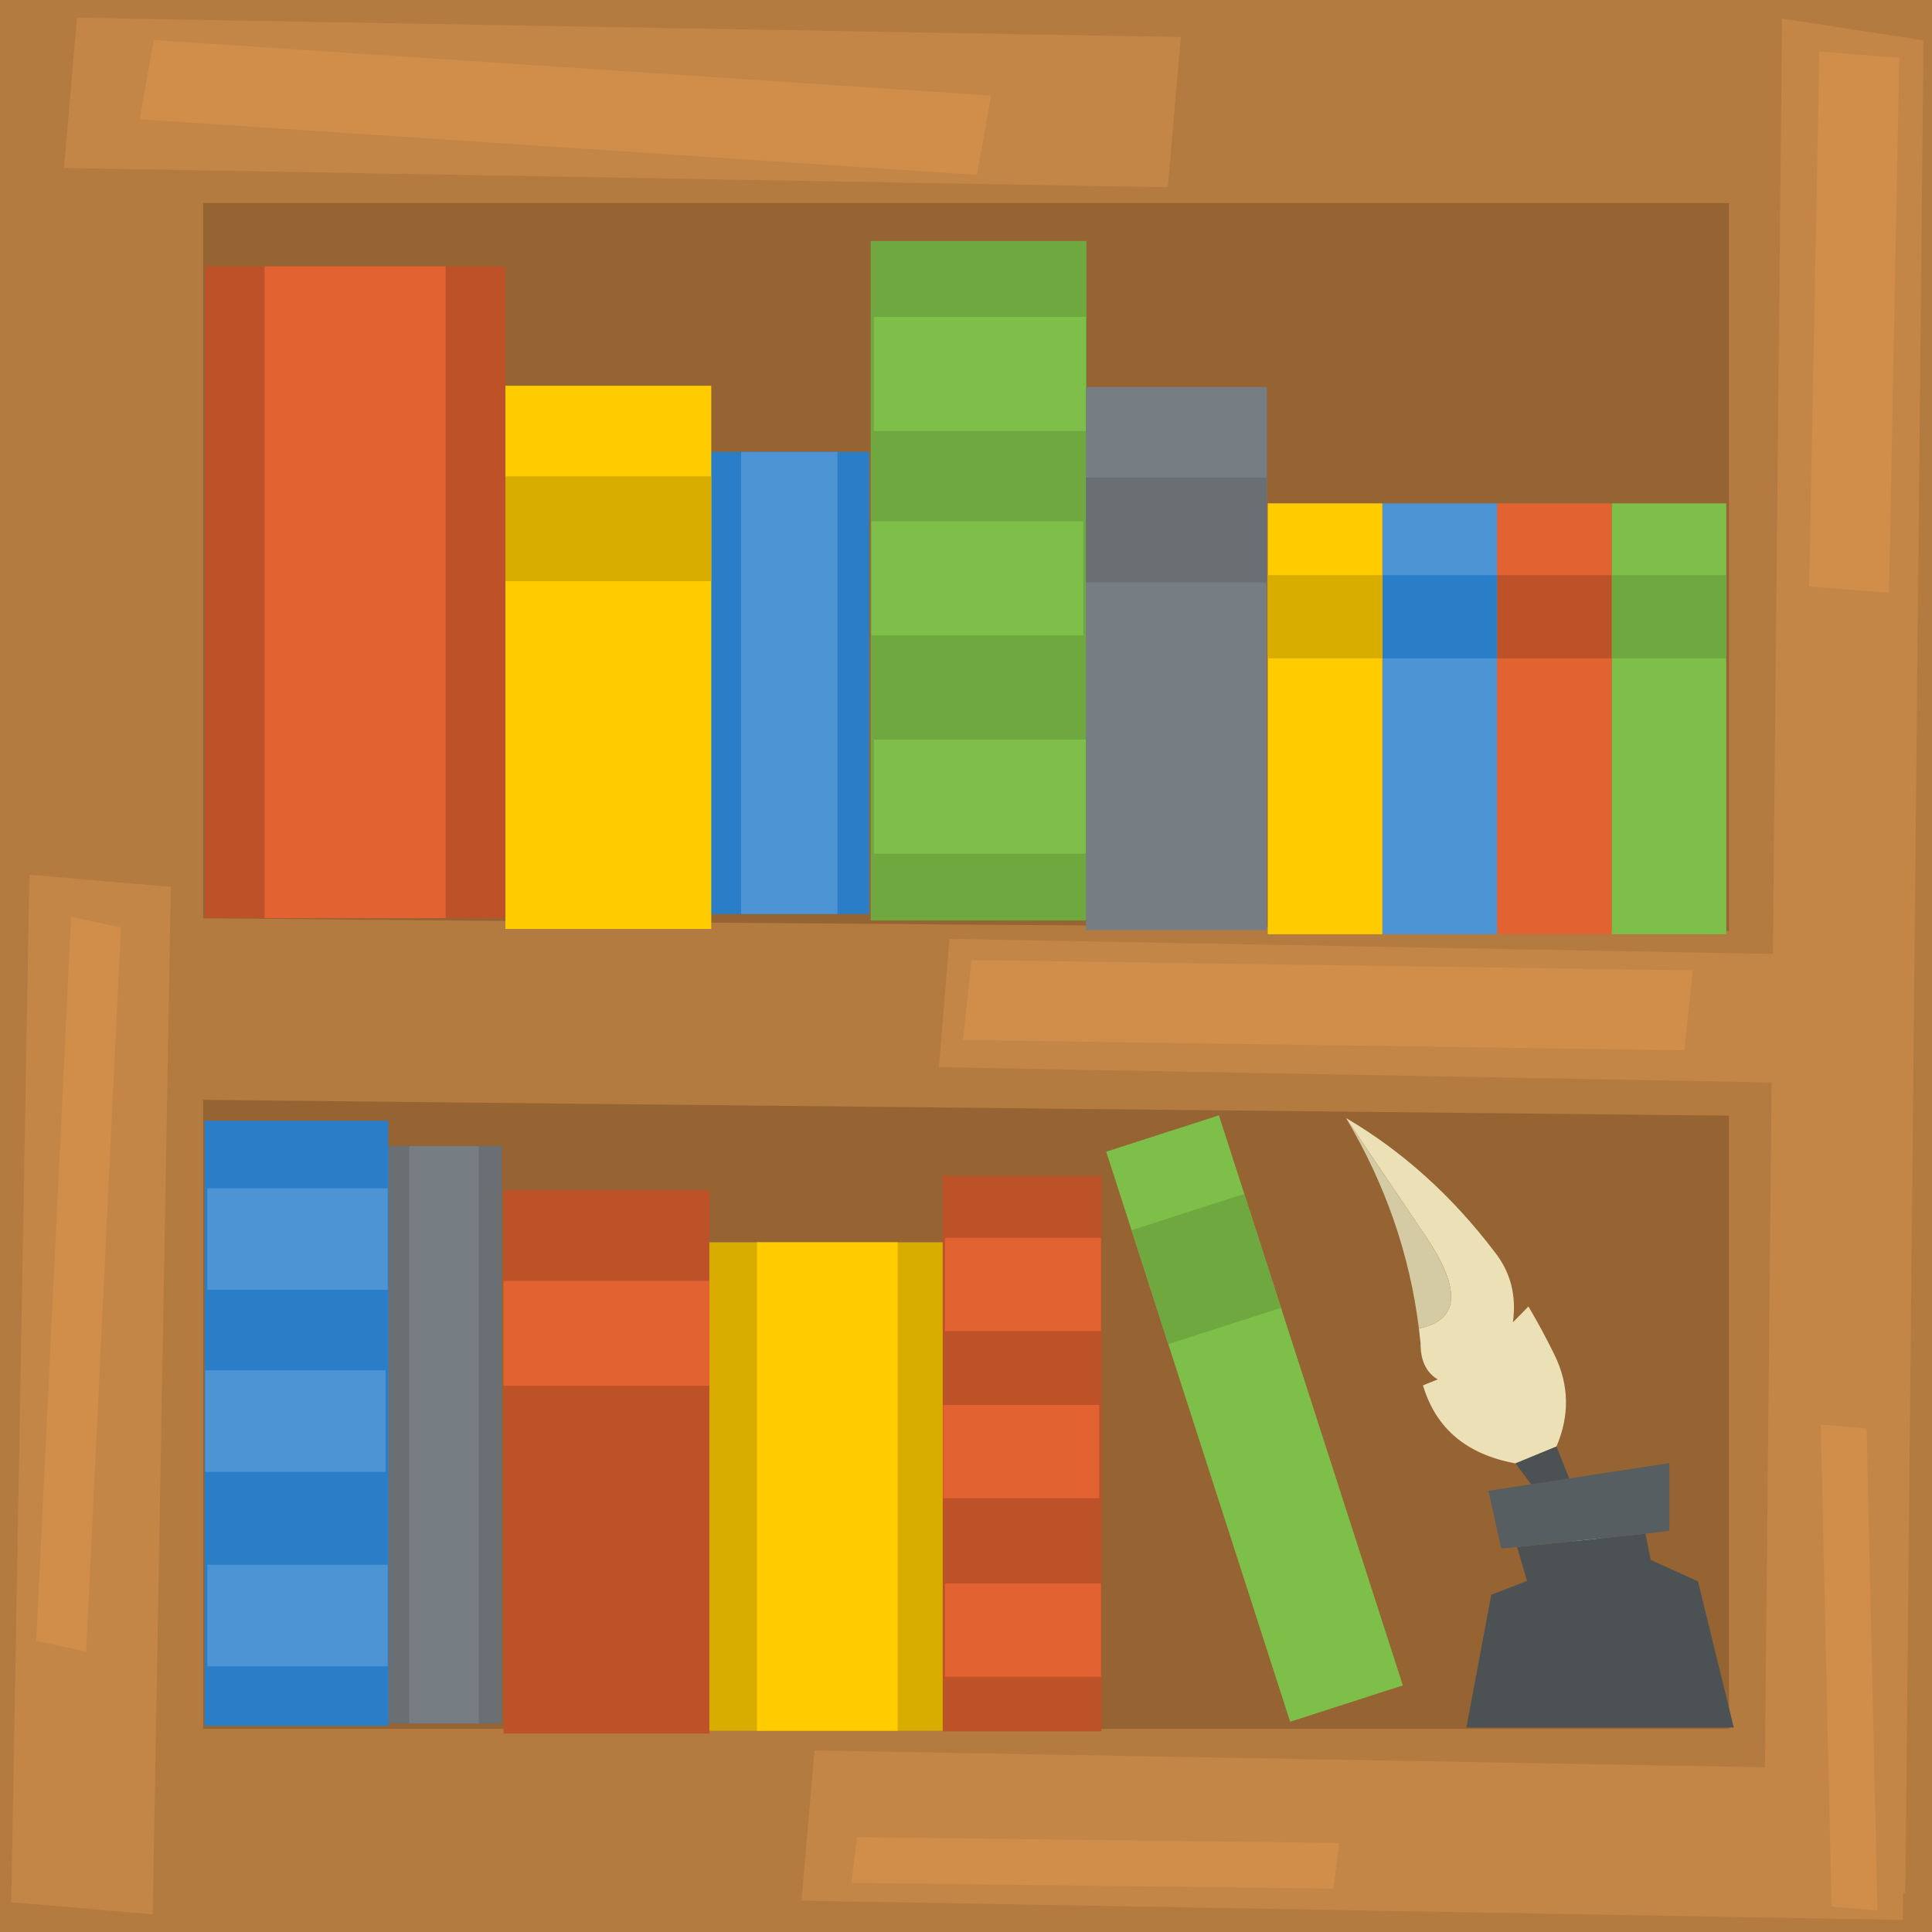 <?xml version="1.0" encoding="UTF-8" standalone="no"?>
<!-- Created with Inkscape (http://www.inkscape.org/) -->

<svg
   xmlns:dc="http://purl.org/dc/elements/1.1/"
   xmlns:cc="http://creativecommons.org/ns#"
   xmlns:rdf="http://www.w3.org/1999/02/22-rdf-syntax-ns#"
   xmlns:svg="http://www.w3.org/2000/svg"
   xmlns="http://www.w3.org/2000/svg"
   xmlns:sodipodi="http://sodipodi.sourceforge.net/DTD/sodipodi-0.dtd"
   xmlns:inkscape="http://www.inkscape.org/namespaces/inkscape"
   width="16.933mm"
   height="16.933mm"
   viewBox="0 0 16.933 16.933"
   version="1.1"
   id="svg3539"
   inkscape:version="0.92.4 (5da689c313, 2019-01-14)"
   sodipodi:docname="Bookshelf.svg">
  <defs
     id="defs3533" />
  <sodipodi:namedview
     id="base"
     pagecolor="#ffffff"
     bordercolor="#666666"
     borderopacity="1.0"
     inkscape:pageopacity="0.0"
     inkscape:pageshadow="2"
     inkscape:zoom="4.3039601"
     inkscape:cx="49.693516"
     inkscape:cy="18.397432"
     inkscape:document-units="mm"
     inkscape:current-layer="layer1"
     showgrid="false"
     inkscape:window-width="2160"
     inkscape:window-height="1346"
     inkscape:window-x="-11"
     inkscape:window-y="-11"
     inkscape:window-maximized="1" />
  <g
     inkscape:label="Layer 1"
     inkscape:groupmode="layer"
     id="layer1"
     transform="translate(-38.79,-133.635)">
    <g
       style="fill:#bd5229;fill-opacity:1;stroke-width:2.728"
       transform="matrix(0,0.452,0.297,0,9.151,135.213)"
       id="g4426" />
    <g
       id="g4531"
       inkscape:export-filename="C:\Users\Rob\Minetest\minetest-5.0.1-win64\textures\Kenney\default\default_bookshelf.png"
       inkscape:export-xdpi="95.999977"
       inkscape:export-ydpi="95.999977">
      <rect
         y="133.635"
         x="38.79"
         height="16.933"
         width="16.933"
         id="rect4116"
         style="opacity:1;fill:#966432;fill-opacity:1;fill-rule:nonzero;stroke:none;stroke-width:0.529;stroke-linecap:butt;stroke-linejoin:round;stroke-miterlimit:4;stroke-dasharray:none;stroke-dashoffset:0;stroke-opacity:1;paint-order:normal" />
      <path
         sodipodi:nodetypes="cccccccc"
         inkscape:connector-curvature="0"
         style="fill:#b47b41;fill-opacity:1;stroke:none;stroke-width:0.265"
         d="m 55.117,142.698 -0.026,0.727 -15.743,-0.163 0.013,-0.53 0.053,-1.06 0.728,0.007 c 5.005,0.051 9.918,0.073 14.923,0.126 l 0.053,0.894"
         id="path4134" />
      <rect
         style="opacity:1;fill:#b47b41;fill-opacity:1;fill-rule:nonzero;stroke:none;stroke-width:0.529;stroke-linecap:butt;stroke-linejoin:round;stroke-miterlimit:4;stroke-dasharray:none;stroke-dashoffset:0;stroke-opacity:1;paint-order:normal"
         id="rect4138"
         width="1.78"
         height="16.933"
         x="38.79"
         y="133.635" />
      <rect
         y="133.635"
         x="53.944"
         height="16.933"
         width="1.78"
         id="rect4140"
         style="opacity:1;fill:#b47b41;fill-opacity:1;fill-rule:nonzero;stroke:none;stroke-width:0.529;stroke-linecap:butt;stroke-linejoin:round;stroke-miterlimit:4;stroke-dasharray:none;stroke-dashoffset:0;stroke-opacity:1;paint-order:normal" />
      <path
         id="path4454"
         d="m 54.866,143.132 -7.846,-0.144 0.092,-1.124 7.846,0.144 -0.092,1.124"
         style="fill:#c48647;fill-opacity:1;stroke:none;stroke-width:0.265"
         inkscape:connector-curvature="0"
         sodipodi:nodetypes="ccccc" />
      <rect
         transform="rotate(90)"
         style="opacity:1;fill:#b47b41;fill-opacity:1;fill-rule:nonzero;stroke:none;stroke-width:0.529;stroke-linecap:butt;stroke-linejoin:round;stroke-miterlimit:4;stroke-dasharray:none;stroke-dashoffset:0;stroke-opacity:1;paint-order:normal"
         id="rect4142"
         width="1.78"
         height="16.933"
         x="133.635"
         y="-55.724" />
      <rect
         y="-55.724"
         x="148.788"
         height="16.933"
         width="1.78"
         id="rect4144"
         style="opacity:1;fill:#b47b41;fill-opacity:1;fill-rule:nonzero;stroke:none;stroke-width:0.529;stroke-linecap:butt;stroke-linejoin:round;stroke-miterlimit:4;stroke-dasharray:none;stroke-dashoffset:0;stroke-opacity:1;paint-order:normal"
         transform="rotate(90)" />
      <path
         id="path4450"
         d="m 55.468,150.462 -9.653,-0.169 0.114,-1.316 9.544,0.169 -0.005,1.316"
         style="fill:#c48647;fill-opacity:1;stroke:none;stroke-width:0.265"
         inkscape:connector-curvature="0"
         sodipodi:nodetypes="ccccc" />
      <path
         sodipodi:nodetypes="ccccc"
         inkscape:connector-curvature="0"
         style="fill:#c48647;fill-opacity:1;stroke:none;stroke-width:0.265"
         d="m 49.025,135.276 -9.674,-0.169 0.114,-1.316 9.674,0.169 -0.114,1.316"
         id="path4444" />
      <path
         id="path4146"
         d="m 47.352,135.167 -7.338,-0.487 0.124,-0.694 7.338,0.487 -0.124,0.694"
         style="fill:#d08e4a;stroke:none;stroke-width:0.265"
         inkscape:connector-curvature="0"
         sodipodi:nodetypes="ccccc" />
      <path
         id="path4446"
         d="m 40.287,141.408 -0.159,9.005 -1.239,-0.106 0.159,-9.005 1.239,0.106"
         style="fill:#c48647;fill-opacity:1;stroke:none;stroke-width:0.265"
         inkscape:connector-curvature="0"
         sodipodi:nodetypes="ccccc" />
      <path
         sodipodi:nodetypes="ccccc"
         inkscape:connector-curvature="0"
         style="fill:#d08e4a;stroke:none;stroke-width:0.265"
         d="m 39.85,141.764 -0.305,6.345 -0.437,-0.092 0.305,-6.345 0.437,0.092"
         id="path4150" />
      <path
         sodipodi:nodetypes="ccccc"
         inkscape:connector-curvature="0"
         style="fill:#c48647;fill-opacity:1;stroke:none;stroke-width:0.265"
         d="m 55.648,133.989 -0.159,16.236 -1.239,-0.191 0.159,-16.236 1.239,0.191"
         id="path4448" />
      <path
         id="path4148"
         d="m 50.477,150.188 -4.225,-0.051 0.05,-0.4 4.225,0.051 -0.05,0.4"
         style="fill:#d08e4a;stroke:none;stroke-width:0.265"
         inkscape:connector-curvature="0"
         sodipodi:nodetypes="ccccc" />
      <path
         id="path4152"
         d="m 55.436,134.142 -0.09,4.688 -0.7,-0.055 0.09,-4.688 0.7,0.055"
         style="fill:#d08e4a;stroke:none;stroke-width:0.265"
         inkscape:connector-curvature="0"
         sodipodi:nodetypes="ccccc" />
      <g
         style="fill:#bd5229;fill-opacity:1;stroke-width:1.058"
         transform="matrix(1,0,0,0.894,13.224,13.849)"
         id="g4187">
        <rect
           style="opacity:1;fill:#bd5229;fill-opacity:1;fill-rule:nonzero;stroke:none;stroke-width:0.56;stroke-linecap:butt;stroke-linejoin:round;stroke-miterlimit:4;stroke-dasharray:none;stroke-dashoffset:0;stroke-opacity:1;paint-order:normal"
           id="rect4179"
           width="2.63"
           height="6.39"
           x="27.364"
           y="136.6" />
        <rect
           y="136.6"
           x="27.885"
           height="6.39"
           width="1.587"
           id="rect4181"
           style="opacity:1;fill:#e26231;fill-opacity:1;fill-rule:nonzero;stroke:none;stroke-width:0.56;stroke-linecap:butt;stroke-linejoin:round;stroke-miterlimit:4;stroke-dasharray:none;stroke-dashoffset:0;stroke-opacity:1;paint-order:normal" />
      </g>
      <g
         id="g4235"
         transform="matrix(0.532,0,0,0.634,30.451,50.991)"
         style="fill:#4c94d4;fill-opacity:1;stroke-width:1.721">
        <rect
           y="136.6"
           x="27.364"
           height="6.39"
           width="2.63"
           id="rect4231"
           style="opacity:1;fill:#2a7dc7;fill-opacity:1;fill-rule:nonzero;stroke:none;stroke-width:0.91;stroke-linecap:butt;stroke-linejoin:round;stroke-miterlimit:4;stroke-dasharray:none;stroke-dashoffset:0;stroke-opacity:1;paint-order:normal" />
        <rect
           style="opacity:1;fill:#4c94d4;fill-opacity:1;fill-rule:nonzero;stroke:none;stroke-width:0.91;stroke-linecap:butt;stroke-linejoin:round;stroke-miterlimit:4;stroke-dasharray:none;stroke-dashoffset:0;stroke-opacity:1;paint-order:normal"
           id="rect4233"
           width="1.587"
           height="6.39"
           x="27.885"
           y="136.6" />
      </g>
      <g
         id="g4277"
         transform="matrix(0.388,0,0,0.792,31.551,35.492)"
         style="fill:#6a6f74;fill-opacity:1;stroke-width:1.803">
        <rect
           y="136.6"
           x="27.364"
           height="6.39"
           width="2.63"
           id="rect4273"
           style="opacity:1;fill:#6a6f74;fill-opacity:1;fill-rule:nonzero;stroke:none;stroke-width:0.954;stroke-linecap:butt;stroke-linejoin:round;stroke-miterlimit:4;stroke-dasharray:none;stroke-dashoffset:0;stroke-opacity:1;paint-order:normal" />
        <rect
           style="opacity:1;fill:#767d83;fill-opacity:1;fill-rule:nonzero;stroke:none;stroke-width:0.954;stroke-linecap:butt;stroke-linejoin:round;stroke-miterlimit:4;stroke-dasharray:none;stroke-dashoffset:0;stroke-opacity:1;paint-order:normal"
           id="rect4275"
           width="1.571"
           height="6.39"
           x="27.901"
           y="136.6" />
      </g>
      <g
         style="fill:#bd5229;fill-opacity:1;stroke-width:1.379"
         transform="matrix(0.785,0,0,0.67,23.522,53.001)"
         id="g4283">
        <rect
           style="opacity:1;fill:#d9ad00;fill-opacity:1;fill-rule:nonzero;stroke:none;stroke-width:0.73;stroke-linecap:butt;stroke-linejoin:round;stroke-miterlimit:4;stroke-dasharray:none;stroke-dashoffset:0;stroke-opacity:1;paint-order:normal"
           id="rect4279"
           width="2.63"
           height="6.39"
           x="27.364"
           y="136.6" />
        <rect
           y="136.6"
           x="27.901"
           height="6.39"
           width="1.571"
           id="rect4281"
           style="opacity:1;fill:#ffcc00;fill-opacity:1;fill-rule:nonzero;stroke:none;stroke-width:0.73;stroke-linecap:butt;stroke-linejoin:round;stroke-miterlimit:4;stroke-dasharray:none;stroke-dashoffset:0;stroke-opacity:1;paint-order:normal" />
      </g>
      <g
         id="g4289"
         transform="matrix(0.686,0,0,0.745,24.431,42.301)"
         style="fill:#bd5229;fill-opacity:1;stroke-width:1.399">
        <rect
           y="136.6"
           x="27.364"
           height="6.39"
           width="2.63"
           id="rect4285"
           style="opacity:1;fill:#bd5229;fill-opacity:1;fill-rule:nonzero;stroke:none;stroke-width:0.74;stroke-linecap:butt;stroke-linejoin:round;stroke-miterlimit:4;stroke-dasharray:none;stroke-dashoffset:0;stroke-opacity:1;paint-order:normal" />
        <rect
           style="opacity:1;fill:#e26231;fill-opacity:1;fill-rule:nonzero;stroke:none;stroke-width:0.74;stroke-linecap:butt;stroke-linejoin:round;stroke-miterlimit:4;stroke-dasharray:none;stroke-dashoffset:0;stroke-opacity:1;paint-order:normal"
           id="rect4287"
           width="2.63"
           height="1.234"
           x="27.364"
           y="137.665" />
      </g>
      <g
         style="fill:#bd5229;fill-opacity:1;stroke-width:1.399"
         transform="matrix(0.686,0,0,0.745,24.448,35.249)"
         id="g4295">
        <rect
           style="opacity:1;fill:#ffcc00;fill-opacity:1;fill-rule:nonzero;stroke:none;stroke-width:0.74;stroke-linecap:butt;stroke-linejoin:round;stroke-miterlimit:4;stroke-dasharray:none;stroke-dashoffset:0;stroke-opacity:1;paint-order:normal"
           id="rect4291"
           width="2.63"
           height="6.39"
           x="27.364"
           y="136.6" />
        <rect
           y="137.665"
           x="27.364"
           height="1.234"
           width="2.63"
           id="rect4293"
           style="opacity:1;fill:#d9ad00;fill-opacity:1;fill-rule:nonzero;stroke:none;stroke-width:0.74;stroke-linecap:butt;stroke-linejoin:round;stroke-miterlimit:4;stroke-dasharray:none;stroke-dashoffset:0;stroke-opacity:1;paint-order:normal" />
      </g>
      <g
         id="g4301"
         transform="matrix(0.382,0,0,0.591,42.462,57.316)"
         style="fill:#bd5229;fill-opacity:1;stroke-width:2.105">
        <rect
           y="136.6"
           x="27.364"
           height="6.39"
           width="2.63"
           id="rect4297"
           style="opacity:1;fill:#7dbf49;fill-opacity:1;fill-rule:nonzero;stroke:none;stroke-width:1.114;stroke-linecap:butt;stroke-linejoin:round;stroke-miterlimit:4;stroke-dasharray:none;stroke-dashoffset:0;stroke-opacity:1;paint-order:normal" />
        <rect
           style="opacity:1;fill:#6ea83f;fill-opacity:1;fill-rule:nonzero;stroke:none;stroke-width:1.114;stroke-linecap:butt;stroke-linejoin:round;stroke-miterlimit:4;stroke-dasharray:none;stroke-dashoffset:0;stroke-opacity:1;paint-order:normal"
           id="rect4299"
           width="2.63"
           height="1.234"
           x="27.364"
           y="137.665" />
      </g>
      <g
         style="fill:#bd5229;fill-opacity:1;stroke-width:2.105"
         transform="matrix(0.382,0,0,0.591,41.457,57.316)"
         id="g4307">
        <rect
           style="opacity:1;fill:#e26231;fill-opacity:1;fill-rule:nonzero;stroke:none;stroke-width:1.114;stroke-linecap:butt;stroke-linejoin:round;stroke-miterlimit:4;stroke-dasharray:none;stroke-dashoffset:0;stroke-opacity:1;paint-order:normal"
           id="rect4303"
           width="2.63"
           height="6.39"
           x="27.364"
           y="136.6" />
        <rect
           y="137.665"
           x="27.364"
           height="1.234"
           width="2.63"
           id="rect4305"
           style="opacity:1;fill:#bd5229;fill-opacity:1;fill-rule:nonzero;stroke:none;stroke-width:1.114;stroke-linecap:butt;stroke-linejoin:round;stroke-miterlimit:4;stroke-dasharray:none;stroke-dashoffset:0;stroke-opacity:1;paint-order:normal" />
      </g>
      <g
         id="g4313"
         transform="matrix(0.382,0,0,0.591,40.453,57.316)"
         style="fill:#bd5229;fill-opacity:1;stroke-width:2.105">
        <rect
           y="136.6"
           x="27.364"
           height="6.39"
           width="2.63"
           id="rect4309"
           style="opacity:1;fill:#4c94d4;fill-opacity:1;fill-rule:nonzero;stroke:none;stroke-width:1.114;stroke-linecap:butt;stroke-linejoin:round;stroke-miterlimit:4;stroke-dasharray:none;stroke-dashoffset:0;stroke-opacity:1;paint-order:normal" />
        <rect
           style="opacity:1;fill:#2a7dc7;fill-opacity:1;fill-rule:nonzero;stroke:none;stroke-width:1.114;stroke-linecap:butt;stroke-linejoin:round;stroke-miterlimit:4;stroke-dasharray:none;stroke-dashoffset:0;stroke-opacity:1;paint-order:normal"
           id="rect4311"
           width="2.63"
           height="1.234"
           x="27.364"
           y="137.665" />
      </g>
      <path
         sodipodi:nodetypes="ccccc"
         inkscape:connector-curvature="0"
         style="fill:#d08e4a;stroke:none;stroke-width:0.265"
         d="m 53.552,142.84 -6.321,-0.09 0.074,-0.7 6.321,0.09 -0.074,0.7"
         id="path4136" />
      <g
         style="stroke-width:3.855"
         transform="matrix(-0.258,0.022,0.022,0.258,57.957,106.077)"
         id="g4361">
        <path
           inkscape:connector-curvature="0"
           style="fill:#ece1b6;stroke:none;stroke-width:1.02"
           d="m 34.464,153.015 q -0.807,-1.521 -0.198,-3.096 0.344,-0.886 0.741,-1.707 l 0.569,0.489 q -0.304,-1.336 0.41,-2.421 1.918,-3.029 4.63,-4.948 L 38.274,145.541 q -1.601,2.857 0.489,3.096 l -0.013,0.503 q 0.079,0.873 -0.476,1.27 l 0.516,0.159 q -0.463,2.236 -2.897,2.897 l -1.429,-0.45"
           id="path678" />
        <path
           inkscape:connector-curvature="0"
           style="fill:#d4caa4;stroke:none;stroke-width:1.02"
           d="m 40.616,141.334 q -1.707,3.519 -1.852,7.303 -2.09,-0.238 -0.489,-3.096 l 2.342,-4.207"
           id="path680" />
        <path
           inkscape:connector-curvature="0"
           style="fill:#4c5154;stroke:none;stroke-width:1.02"
           d="m 35.893,153.465 -1.733,2.791 -0.582,-0.331 0.886,-2.91 1.429,0.45"
           id="path682" />
        <path
           inkscape:connector-curvature="0"
           style="fill:#cbcbcb;stroke:none;stroke-width:1.02"
           d="m 34.16,156.257 0.172,0.847 -1.442,1.455 v -1.984 l 0.688,-0.648 0.582,0.331"
           id="path684" />
      </g>
      <path
         id="path668"
         d="m 52.086,147.194 1.126,-0.117 0.046,0.23 0.414,0.188 0.314,1.281 h -2.344 l 0.218,-1.164 0.314,-0.121 -0.088,-0.297"
         style="fill:#4c5154;stroke:none;stroke-width:0.265"
         inkscape:connector-curvature="0" />
      <path
         id="path666"
         d="m 52.086,147.194 -0.138,0.013 -0.113,-0.506 1.586,-0.243 v 0.594 l -0.209,0.025 -1.126,0.117"
         style="fill:#565e62;stroke:none;stroke-width:0.265"
         inkscape:connector-curvature="0" />
      <g
         id="g4367"
         transform="matrix(0.719,0,0,0.932,26.747,8.436)"
         style="fill:#bd5229;fill-opacity:1;stroke-width:1.222">
        <rect
           y="136.6"
           x="27.364"
           height="6.39"
           width="2.63"
           id="rect4363"
           style="opacity:1;fill:#6ea83f;fill-opacity:1;fill-rule:nonzero;stroke:none;stroke-width:0.646;stroke-linecap:butt;stroke-linejoin:round;stroke-miterlimit:4;stroke-dasharray:none;stroke-dashoffset:0;stroke-opacity:1;paint-order:normal" />
        <rect
           style="opacity:1;fill:#7dbf49;fill-opacity:1;fill-rule:nonzero;stroke:none;stroke-width:0.646;stroke-linecap:butt;stroke-linejoin:round;stroke-miterlimit:4;stroke-dasharray:none;stroke-dashoffset:0;stroke-opacity:1;paint-order:normal"
           id="rect4365"
           width="2.584"
           height="1.073"
           x="27.402"
           y="137.314" />
        <rect
           y="141.289"
           x="27.402"
           height="1.073"
           width="2.584"
           id="rect4369"
           style="opacity:1;fill:#7dbf49;fill-opacity:1;fill-rule:nonzero;stroke:none;stroke-width:0.646;stroke-linecap:butt;stroke-linejoin:round;stroke-miterlimit:4;stroke-dasharray:none;stroke-dashoffset:0;stroke-opacity:1;paint-order:normal" />
        <rect
           y="139.236"
           x="27.371"
           height="1.073"
           width="2.584"
           id="rect4371"
           style="opacity:1;fill:#7dbf49;fill-opacity:1;fill-rule:nonzero;stroke:none;stroke-width:0.646;stroke-linecap:butt;stroke-linejoin:round;stroke-miterlimit:4;stroke-dasharray:none;stroke-dashoffset:0;stroke-opacity:1;paint-order:normal" />
      </g>
      <g
         style="fill:#bd5229;fill-opacity:1;stroke-width:1.404"
         transform="matrix(0.612,0,0,0.83,23.837,30.079)"
         id="g4381">
        <rect
           style="opacity:1;fill:#2a7dc7;fill-opacity:1;fill-rule:nonzero;stroke:none;stroke-width:0.743;stroke-linecap:butt;stroke-linejoin:round;stroke-miterlimit:4;stroke-dasharray:none;stroke-dashoffset:0;stroke-opacity:1;paint-order:normal"
           id="rect4373"
           width="2.63"
           height="6.39"
           x="27.364"
           y="136.6" />
        <rect
           y="137.314"
           x="27.402"
           height="1.073"
           width="2.584"
           id="rect4375"
           style="opacity:1;fill:#4c94d4;fill-opacity:1;fill-rule:nonzero;stroke:none;stroke-width:0.743;stroke-linecap:butt;stroke-linejoin:round;stroke-miterlimit:4;stroke-dasharray:none;stroke-dashoffset:0;stroke-opacity:1;paint-order:normal" />
        <rect
           style="opacity:1;fill:#4c94d4;fill-opacity:1;fill-rule:nonzero;stroke:none;stroke-width:0.743;stroke-linecap:butt;stroke-linejoin:round;stroke-miterlimit:4;stroke-dasharray:none;stroke-dashoffset:0;stroke-opacity:1;paint-order:normal"
           id="rect4377"
           width="2.584"
           height="1.073"
           x="27.402"
           y="141.289" />
        <rect
           style="opacity:1;fill:#4c94d4;fill-opacity:1;fill-rule:nonzero;stroke:none;stroke-width:0.743;stroke-linecap:butt;stroke-linejoin:round;stroke-miterlimit:4;stroke-dasharray:none;stroke-dashoffset:0;stroke-opacity:1;paint-order:normal"
           id="rect4379"
           width="2.584"
           height="1.073"
           x="27.371"
           y="139.236" />
      </g>
      <g
         style="fill:#bd5229;fill-opacity:1;stroke-width:1.492"
         transform="matrix(0.603,0,0,0.745,31.807,35.26)"
         id="g4408">
        <rect
           style="opacity:1;fill:#767d83;fill-opacity:1;fill-rule:nonzero;stroke:none;stroke-width:0.79;stroke-linecap:butt;stroke-linejoin:round;stroke-miterlimit:4;stroke-dasharray:none;stroke-dashoffset:0;stroke-opacity:1;paint-order:normal"
           id="rect4404"
           width="2.63"
           height="6.39"
           x="27.364"
           y="136.6" />
        <rect
           y="137.665"
           x="27.364"
           height="1.234"
           width="2.63"
           id="rect4406"
           style="opacity:1;fill:#6a6f74;fill-opacity:1;fill-rule:nonzero;stroke:none;stroke-width:0.79;stroke-linecap:butt;stroke-linejoin:round;stroke-miterlimit:4;stroke-dasharray:none;stroke-dashoffset:0;stroke-opacity:1;paint-order:normal" />
      </g>
      <g
         id="g4414"
         transform="matrix(0.375,-0.121,0.261,0.809,2.517,36.357)"
         style="fill:#bd5229;fill-opacity:1;stroke-width:1.728">
        <rect
           y="136.814"
           x="27.36"
           height="6.176"
           width="2.634"
           id="rect4410"
           style="opacity:1;fill:#7dbf49;fill-opacity:1;fill-rule:nonzero;stroke:none;stroke-width:0.914;stroke-linecap:butt;stroke-linejoin:round;stroke-miterlimit:4;stroke-dasharray:none;stroke-dashoffset:0;stroke-opacity:1;paint-order:normal" />
        <rect
           style="opacity:1;fill:#6ea83f;fill-opacity:1;fill-rule:nonzero;stroke:none;stroke-width:0.914;stroke-linecap:butt;stroke-linejoin:round;stroke-miterlimit:4;stroke-dasharray:none;stroke-dashoffset:0;stroke-opacity:1;paint-order:normal"
           id="rect4412"
           width="2.63"
           height="1.234"
           x="27.364"
           y="137.665" />
      </g>
      <g
         style="fill:#bd5229;fill-opacity:1;stroke-width:2.105"
         transform="matrix(0.382,0,0,0.591,39.448,57.316)"
         id="g4420">
        <rect
           style="opacity:1;fill:#ffcc00;fill-opacity:1;fill-rule:nonzero;stroke:none;stroke-width:1.114;stroke-linecap:butt;stroke-linejoin:round;stroke-miterlimit:4;stroke-dasharray:none;stroke-dashoffset:0;stroke-opacity:1;paint-order:normal"
           id="rect4416"
           width="2.63"
           height="6.39"
           x="27.364"
           y="136.6" />
        <rect
           y="137.665"
           x="27.364"
           height="1.234"
           width="2.63"
           id="rect4418"
           style="opacity:1;fill:#d9ad00;fill-opacity:1;fill-rule:nonzero;stroke:none;stroke-width:1.114;stroke-linecap:butt;stroke-linejoin:round;stroke-miterlimit:4;stroke-dasharray:none;stroke-dashoffset:0;stroke-opacity:1;paint-order:normal" />
      </g>
      <g
         id="g4442"
         transform="matrix(0.529,0,0,0.762,32.577,39.851)"
         style="fill:#bd5229;fill-opacity:1;stroke-width:1.575">
        <rect
           y="136.6"
           x="27.364"
           height="6.39"
           width="2.63"
           id="rect4434"
           style="opacity:1;fill:#bd5229;fill-opacity:1;fill-rule:nonzero;stroke:none;stroke-width:0.834;stroke-linecap:butt;stroke-linejoin:round;stroke-miterlimit:4;stroke-dasharray:none;stroke-dashoffset:0;stroke-opacity:1;paint-order:normal" />
        <rect
           style="opacity:1;fill:#e26231;fill-opacity:1;fill-rule:nonzero;stroke:none;stroke-width:0.834;stroke-linecap:butt;stroke-linejoin:round;stroke-miterlimit:4;stroke-dasharray:none;stroke-dashoffset:0;stroke-opacity:1;paint-order:normal"
           id="rect4436"
           width="2.584"
           height="1.073"
           x="27.402"
           y="137.314" />
        <rect
           y="141.289"
           x="27.402"
           height="1.073"
           width="2.584"
           id="rect4438"
           style="opacity:1;fill:#e26231;fill-opacity:1;fill-rule:nonzero;stroke:none;stroke-width:0.834;stroke-linecap:butt;stroke-linejoin:round;stroke-miterlimit:4;stroke-dasharray:none;stroke-dashoffset:0;stroke-opacity:1;paint-order:normal" />
        <rect
           y="139.236"
           x="27.371"
           height="1.073"
           width="2.584"
           id="rect4440"
           style="opacity:1;fill:#e26231;fill-opacity:1;fill-rule:nonzero;stroke:none;stroke-width:0.834;stroke-linecap:butt;stroke-linejoin:round;stroke-miterlimit:4;stroke-dasharray:none;stroke-dashoffset:0;stroke-opacity:1;paint-order:normal" />
      </g>
      <path
         sodipodi:nodetypes="ccccc"
         inkscape:connector-curvature="0"
         style="fill:#d08e4a;stroke:none;stroke-width:0.265"
         d="m 55.15,146.156 0.095,4.224 -0.402,-0.036 -0.095,-4.224 0.402,0.036"
         id="path4452" />
    </g>
  </g>
</svg>
